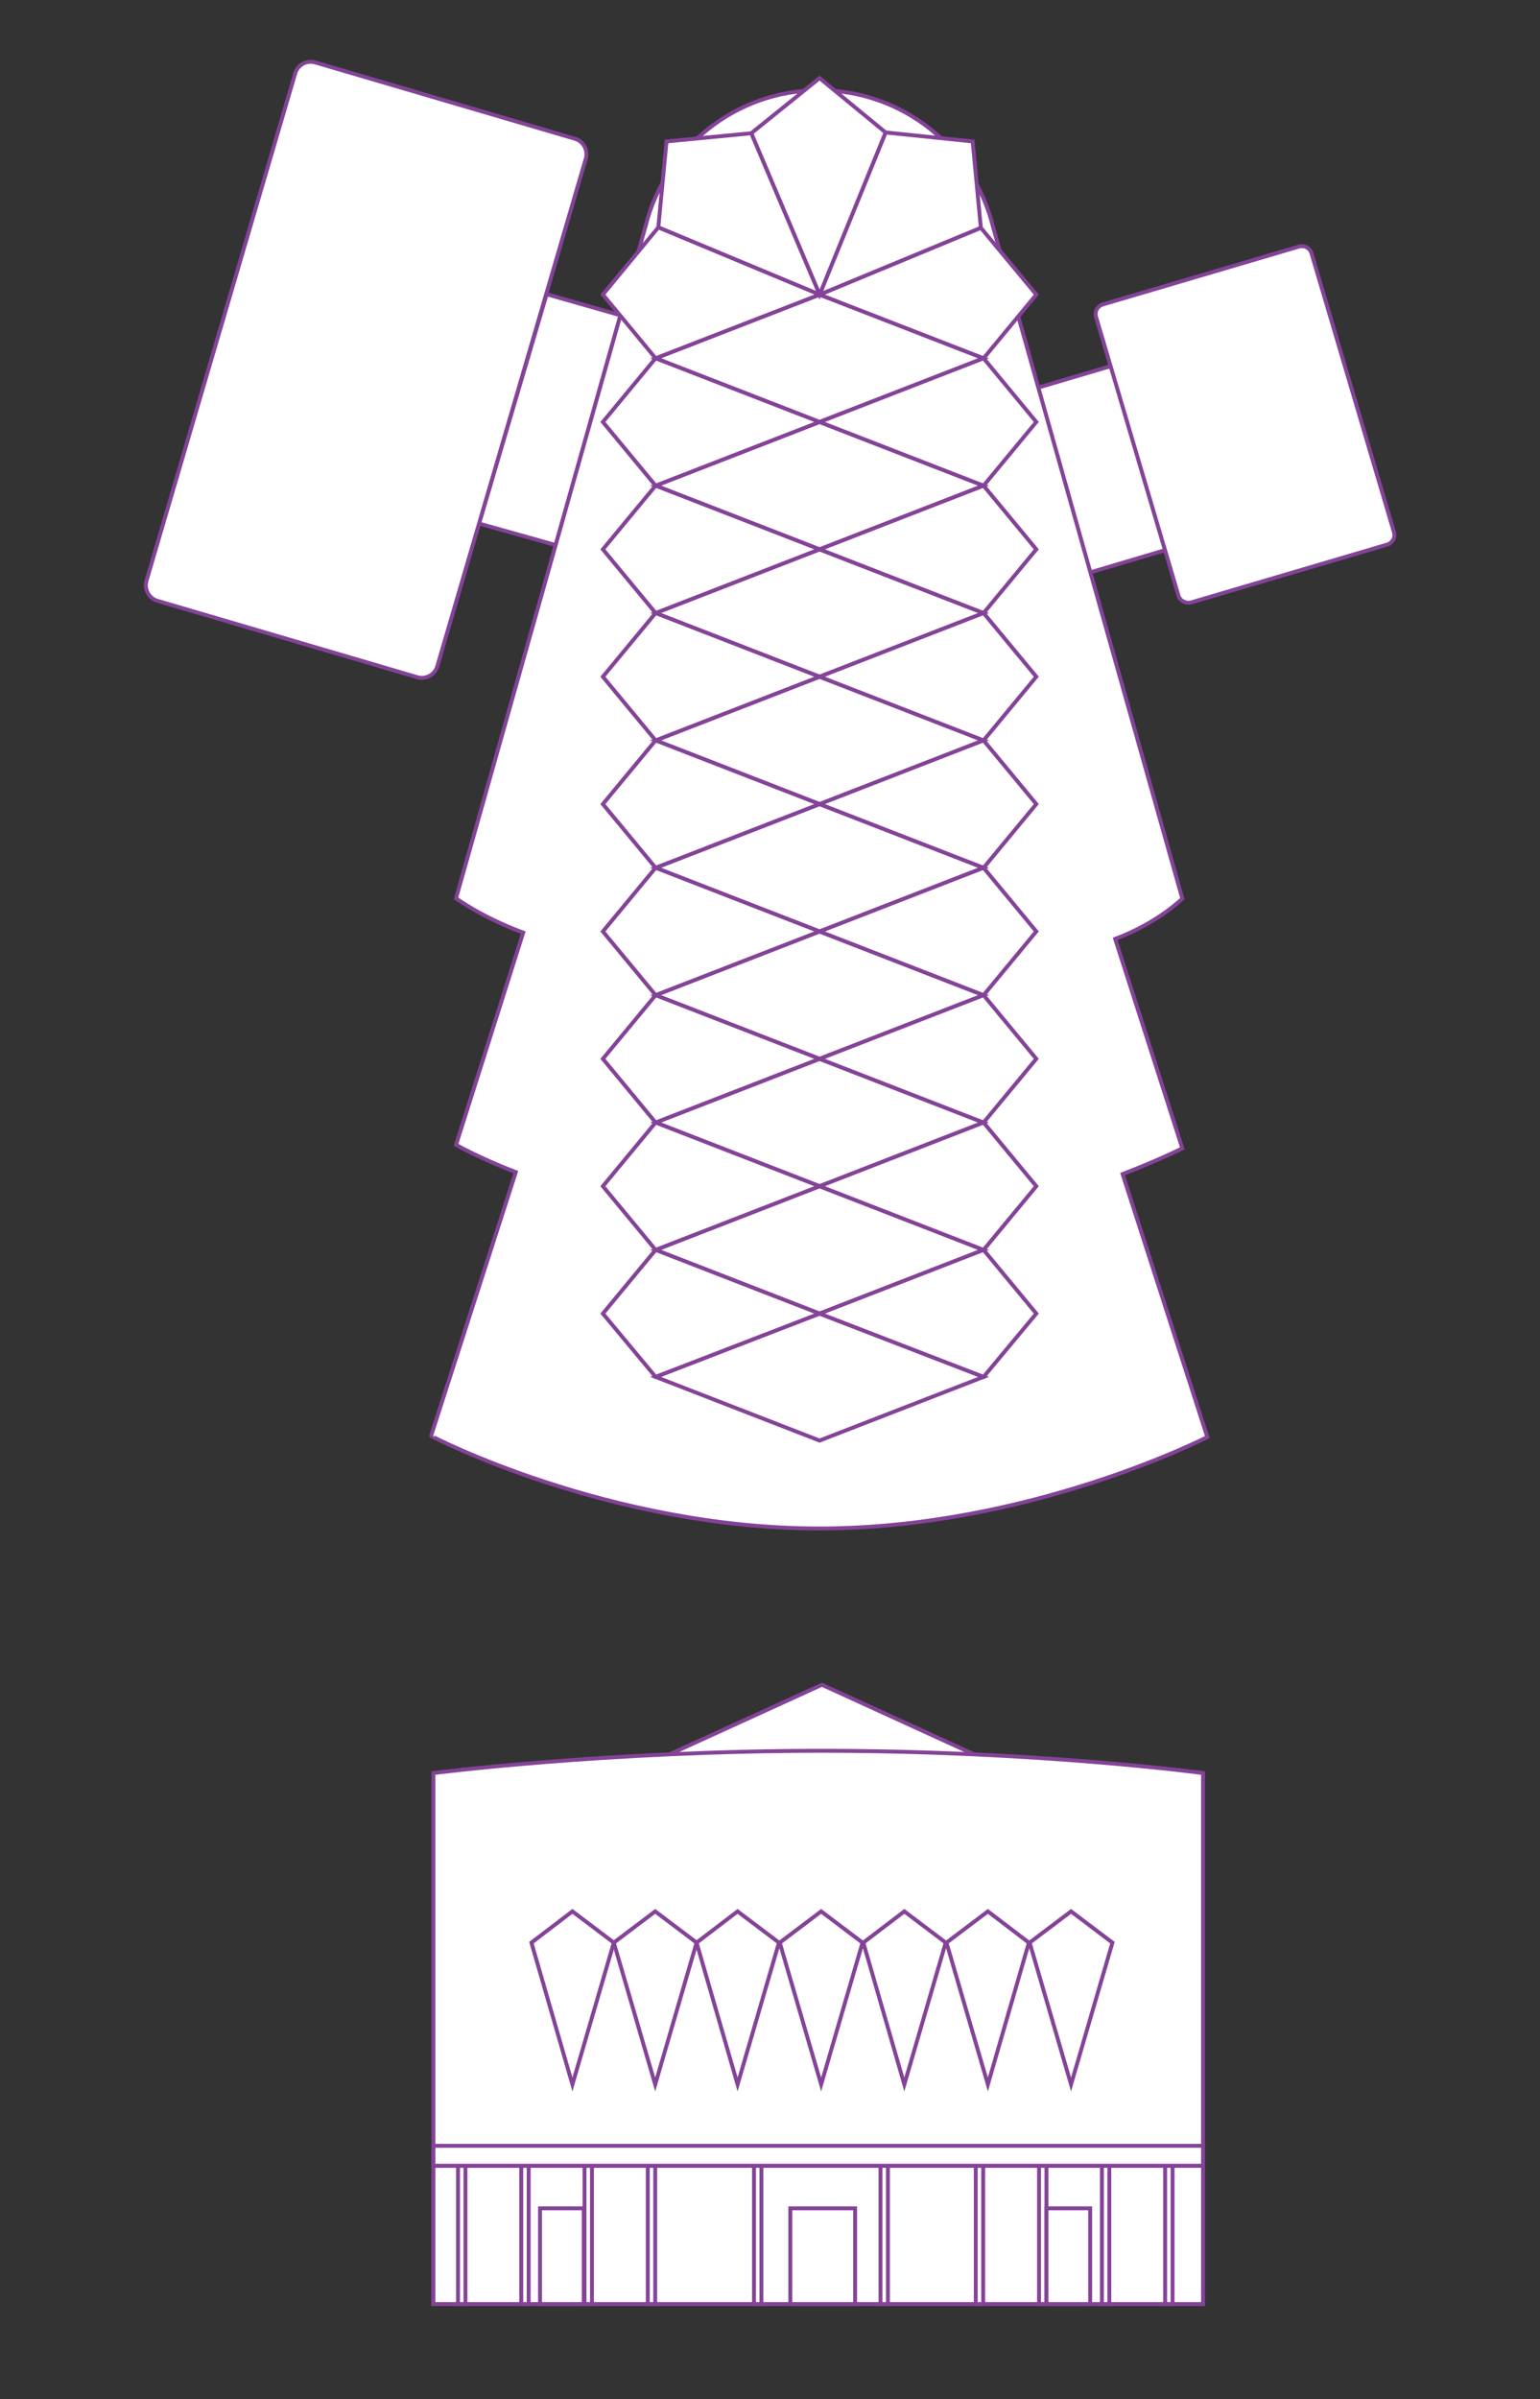 <?xml version="1.0" encoding="utf-8"?>
<!-- Generator: Adobe Illustrator 19.2.0, SVG Export Plug-In . SVG Version: 6.00 Build 0)  -->
<svg version="1.1" id="Layer_1" xmlns="http://www.w3.org/2000/svg" xmlns:xlink="http://www.w3.org/1999/xlink" x="0px" y="0px"
	 viewBox="0 0 394.4 614" style="enable-background:new 0 0 394.4 614;" xml:space="preserve">
<rect x="0" y="0" width="394.4" height="614" fill="#333333" stroke="none"/>
<style type="text/css">
	.st0{fill:#FFFFFF;stroke:#844398;stroke-miterlimit:10;}
</style>
<g>
	<g>
		<g>
			<g>
				<polygon class="st0" points="265.9,99.2 284.5,93.7 298.4,140.8 279.2,146.5 				"/>
			</g>
			<g>
				<polygon class="st0" points="158.9,80.7 140,75.3 122.7,134 142.3,139.5 				"/>
			</g>
			<path class="st0" d="M37.5,148.7L75.6,18.8c0.6-2.2,3-3.5,5.2-2.8l66.4,19.5c2.2,0.6,3.5,3,2.8,5.2l-38,129.8
				c-0.6,2.2-3,3.5-5.2,2.8l-66.4-19.5C38.2,153.2,36.9,150.9,37.5,148.7z"/>
			<path class="st0" d="M301.8,152.4l-21.1-71.3c-0.4-1.4,0.4-2.8,1.8-3.2l50.2-14.8c1.4-0.4,2.8,0.4,3.2,1.8l21.1,71.3
				c0.4,1.4-0.4,2.8-1.8,3.2L305,154.2C303.7,154.5,302.2,153.8,301.8,152.4z"/>
			<path class="st0" d="M209.8,391.2c53.8,0,99.4-23.4,99.4-23.4l-21.7-67.3c9.6-3.7,15.3-6.6,15.3-6.6l-17.2-53.6
				c10.8-4,17.2-10.3,17.2-10.3L254.3,58l0,0c-4.9-20-23-34.9-44.5-34.9S170.2,38,165.3,58l0,0l-48.5,171.9c0,0,6.4,4.8,17.2,8.8
				L116.8,293c0,0,5.7,3.3,15.3,7l-21.7,67.5C110.4,367.6,156,391.2,209.8,391.2z"/>
			<g>
				<polygon class="st0" points="251.9,352.4 209.9,336.2 167.9,352.4 209.9,368.7 				"/>
				<polygon class="st0" points="251.9,319.9 209.9,303.6 167.9,319.9 209.9,336.2 				"/>
				<polygon class="st0" points="251.9,287.3 209.9,271 167.9,287.3 209.9,303.6 				"/>
				<polygon class="st0" points="251.9,254.7 209.9,238.4 167.9,254.7 209.9,271 				"/>
				<polygon class="st0" points="251.9,222.1 209.9,205.8 167.9,222.1 209.9,238.4 				"/>
				<polygon class="st0" points="251.9,189.5 209.9,173.2 167.9,189.5 209.9,205.8 				"/>
				<polygon class="st0" points="251.9,156.9 209.9,140.6 167.9,156.9 209.9,173.2 				"/>
				<polygon class="st0" points="251.9,124.3 209.9,108 167.9,124.3 209.9,140.6 				"/>
				<polygon class="st0" points="251.9,91.7 209.9,75.4 167.9,91.7 209.9,108 				"/>
				<polygon class="st0" points="209.9,336.2 167.9,319.9 154.4,336.2 167.9,352.4 				"/>
				<polygon class="st0" points="209.9,303.6 167.9,287.3 154.4,303.6 167.9,319.9 				"/>
				<polygon class="st0" points="209.9,271 167.9,254.7 154.4,271 167.9,287.3 				"/>
				<polygon class="st0" points="209.9,238.4 167.9,222.1 154.4,238.4 167.9,254.7 				"/>
				<polygon class="st0" points="209.9,205.8 167.9,189.5 154.4,205.8 167.9,222.1 				"/>
				<polygon class="st0" points="209.9,173.2 167.9,156.9 154.4,173.2 167.9,189.5 				"/>
				<polygon class="st0" points="209.9,140.6 167.9,124.3 154.4,140.6 167.9,156.9 				"/>
				<polygon class="st0" points="209.9,108 167.9,91.7 154.4,108 167.9,124.3 				"/>
				<polygon class="st0" points="209.9,336.2 251.9,319.9 265.4,336.2 251.9,352.4 				"/>
				<polygon class="st0" points="209.9,303.6 251.9,287.3 265.4,303.6 251.9,319.9 				"/>
				<polygon class="st0" points="209.9,271 251.9,254.7 265.4,271 251.9,287.3 				"/>
				<polygon class="st0" points="209.9,238.4 251.9,222.1 265.4,238.4 251.9,254.7 				"/>
				<polygon class="st0" points="209.9,205.8 251.9,189.5 265.4,205.8 251.9,222.1 				"/>
				<polygon class="st0" points="209.9,173.2 251.9,156.9 265.4,173.2 251.9,189.5 				"/>
				<polygon class="st0" points="209.9,140.6 251.9,124.3 265.4,140.6 251.9,156.9 				"/>
				<polygon class="st0" points="209.9,108 251.9,91.7 265.4,108 251.9,124.3 				"/>
				<polygon class="st0" points="209.9,75.4 251.2,58.3 265.4,75.4 251.9,91.7 				"/>
				<polygon class="st0" points="209.9,75.4 226.8,33.9 249.1,36.2 251.2,58.3 				"/>
				<polygon class="st0" points="209.9,75.4 192.4,34.1 209.9,20 226.8,33.9 				"/>
				<polygon class="st0" points="209.9,75.4 168.6,58.2 170.7,36.2 192.4,34.1 				"/>
				<polygon class="st0" points="209.9,75.4 167.9,91.7 154.4,75.4 168.6,58.2 				"/>
			</g>
		</g>
	</g>
	<g>
		<g>
			<polygon class="st0" points="252.5,450.4 210.5,431.2 168.4,450.4 210.5,469.6 			"/>
		</g>
		<path class="st0" d="M308.1,589.7H111V453.8c0,0,44.3-5.7,99.5-5.7s97.6,5.7,97.6,5.7V589.7z"/>
		<g>
			<g>
				<g>
					<polygon class="st0" points="188.9,489.2 178.4,497.2 188.9,533.5 199.5,497.2 					"/>
				</g>
			</g>
			<g>
				<g>
					<polygon class="st0" points="210.3,489.2 199.7,497.2 210.3,533.5 220.9,497.2 					"/>
				</g>
			</g>
			<g>
				<g>
					<polygon class="st0" points="231.6,489.2 221.1,497.2 231.6,533.5 242.2,497.2 					"/>
				</g>
			</g>
			<g>
				<g>
					<polygon class="st0" points="253,489.2 242.4,497.2 253,533.5 263.5,497.2 					"/>
				</g>
			</g>
			<g>
				<g>
					<polygon class="st0" points="274.3,489.2 263.7,497.2 274.3,533.5 284.9,497.2 					"/>
				</g>
			</g>
			<g>
				<g>
					<polygon class="st0" points="167.8,489.2 157.2,497.2 167.8,533.5 178.4,497.2 					"/>
				</g>
			</g>
			<g>
				<g>
					<polygon class="st0" points="146.6,489.2 136.1,497.2 146.6,533.5 157.2,497.2 					"/>
				</g>
			</g>
		</g>
		<rect x="111" y="554.3" class="st0" width="197.1" height="35.4"/>
		<g>
			<rect x="193.1" y="554.3" class="st0" width="1.9" height="35.4"/>
			<rect x="225.5" y="554.3" class="st0" width="1.9" height="35.4"/>
		</g>
		<g>
			<rect x="133.5" y="554.3" class="st0" width="1.9" height="35.4"/>
			<rect x="165.9" y="554.3" class="st0" width="1.9" height="35.4"/>
		</g>
		<g>
			<rect x="117.3" y="554.3" class="st0" width="1.9" height="35.4"/>
			<rect x="149.7" y="554.3" class="st0" width="1.9" height="35.4"/>
		</g>
		<g>
			<rect x="266.1" y="554.3" class="st0" width="1.9" height="35.4"/>
			<rect x="298.4" y="554.3" class="st0" width="1.9" height="35.4"/>
		</g>
		<g>
			<rect x="249.9" y="554.3" class="st0" width="1.9" height="35.4"/>
			<rect x="282.2" y="554.3" class="st0" width="1.9" height="35.4"/>
		</g>
		<rect x="202.4" y="565.2" class="st0" width="16.6" height="24.5"/>
		<rect x="138.3" y="565.2" class="st0" width="11.2" height="24.5"/>
		<rect x="268" y="565.2" class="st0" width="11.2" height="24.5"/>
		<rect x="111" y="549.2" class="st0" width="197.1" height="5.1"/>
	</g>
</g>
</svg>
